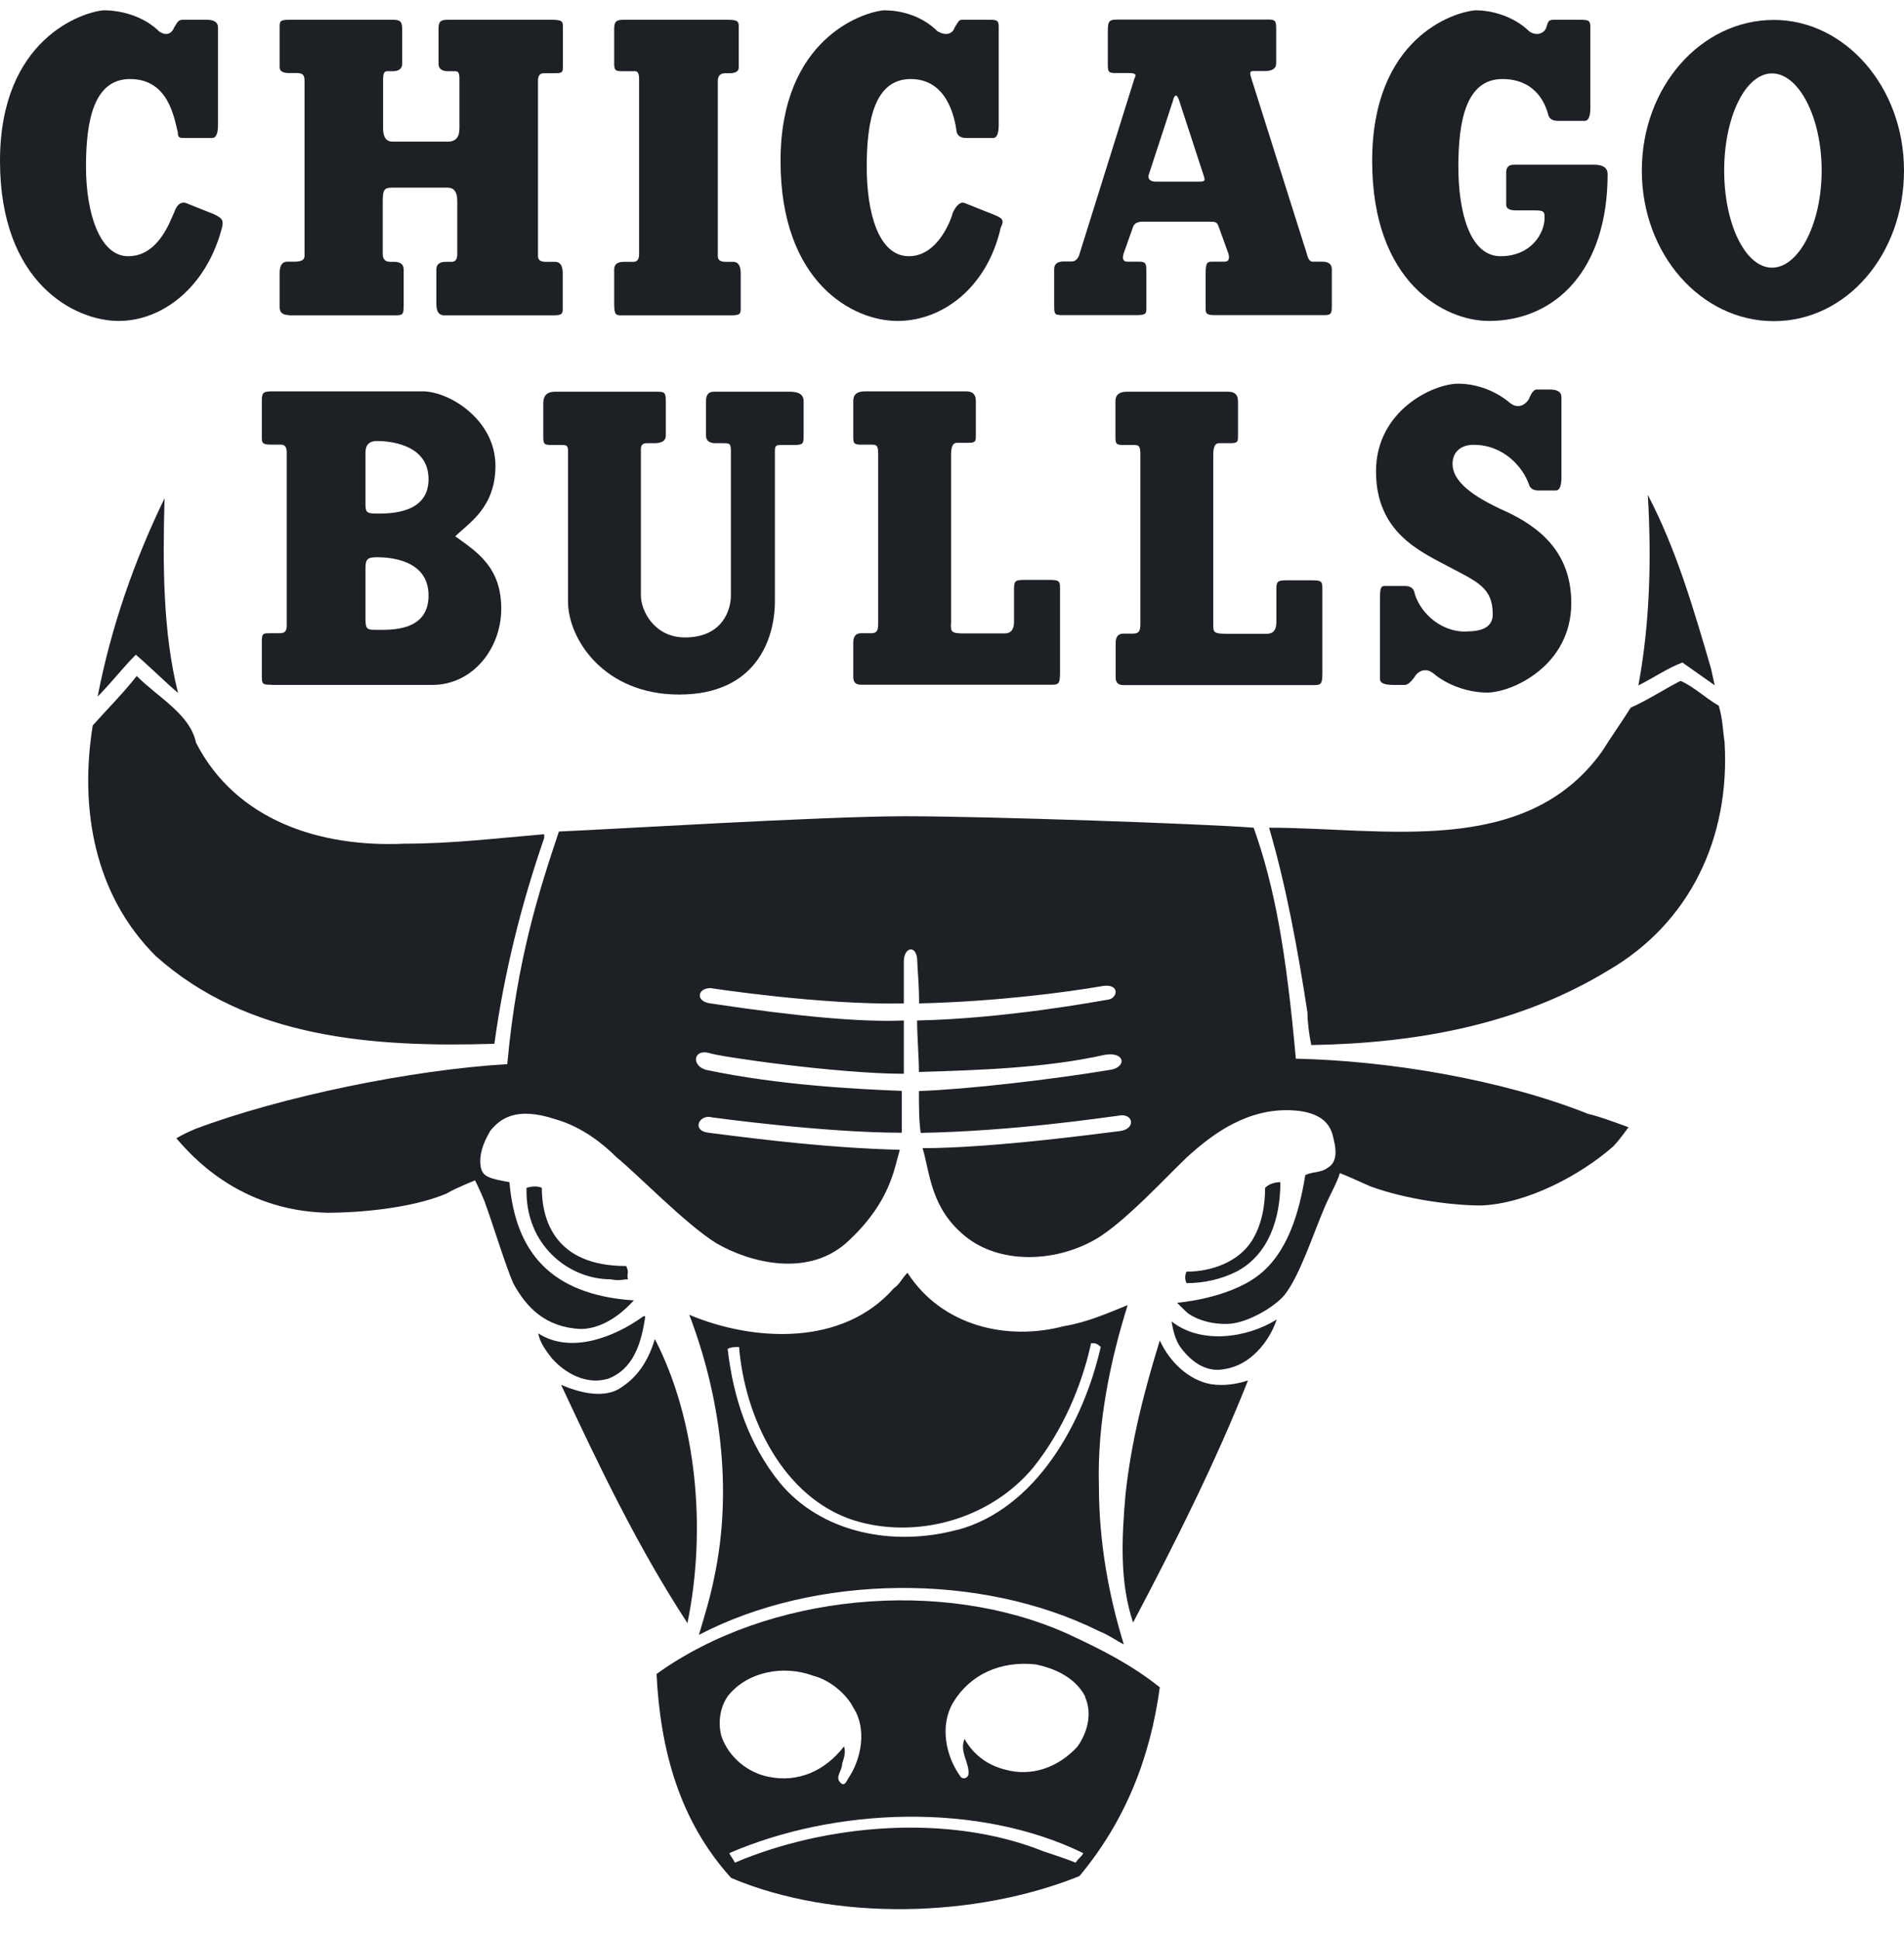 <svg width="56" height="57" viewBox="0 0 56 57" fill="none" xmlns="http://www.w3.org/2000/svg">
<g clip-path="url(#clip0_5148_64433)">
<path d="M6.529 6.693C6.583 6.469 6.529 6.415 6.305 6.303L5.46 5.966C5.31 5.93 5.198 6.023 5.123 6.244C5.011 6.469 4.674 7.533 3.77 7.533C2.925 7.533 2.529 6.244 2.529 4.902C2.529 3.559 2.754 2.324 3.824 2.324C4.952 2.324 5.118 3.447 5.23 3.891C5.23 4.057 5.283 4.057 5.455 4.057H6.241C6.355 4.057 6.412 3.927 6.412 3.666V0.805C6.412 0.656 6.299 0.581 6.075 0.581H5.401C5.235 0.581 5.235 0.634 5.123 0.805C5.064 0.971 4.898 1.083 4.674 0.918C4.278 0.527 3.658 0.303 3.043 0.303C2.422 0.356 0 1.142 0 4.731C0 8.319 2.193 9.436 3.492 9.436C4.791 9.436 6.08 8.426 6.529 6.693Z" fill="#1D2025"/>
<path d="M34.503 2.934C34.556 2.768 34.615 2.768 34.674 2.934L35.406 5.174C35.465 5.34 35.406 5.34 35.241 5.34H34C33.85 5.34 33.775 5.285 33.775 5.174L34.508 2.934H34.503ZM31.182 9.265H33.433C33.717 9.265 33.717 9.212 33.717 9.041V8.03C33.717 7.752 33.717 7.693 33.492 7.693H33.155C33.041 7.693 33.004 7.618 33.043 7.468L33.321 6.682C33.356 6.572 33.451 6.517 33.604 6.517H35.572C35.738 6.517 35.797 6.517 35.85 6.682L36.134 7.468C36.169 7.618 36.132 7.693 36.021 7.693H35.684C35.519 7.693 35.46 7.693 35.46 8.03V9.041C35.46 9.206 35.46 9.265 35.738 9.265H38.947C39.171 9.265 39.171 9.212 39.171 8.928V7.918C39.171 7.768 39.077 7.693 38.888 7.693H38.604C38.529 7.693 38.474 7.618 38.438 7.468L36.807 2.313C36.754 2.148 36.754 2.089 36.861 2.089H37.198C37.422 2.089 37.535 2.014 37.535 1.864V0.912C37.535 0.634 37.535 0.575 37.31 0.575H32.973C32.636 0.575 32.583 0.575 32.583 0.912V1.923C32.583 2.148 32.636 2.148 32.861 2.148H33.198C33.422 2.148 33.422 2.201 33.364 2.313L31.733 7.522C31.679 7.634 31.62 7.688 31.508 7.688H31.283C31.098 7.688 31.005 7.763 31.005 7.912V8.923C31.005 9.201 31.005 9.26 31.171 9.26" fill="#1D2025"/>
<path d="M43.791 9.436C45.759 9.436 47.283 7.923 47.283 5.121C47.283 4.936 47.151 4.843 46.888 4.843H44.524C44.374 4.843 44.3 4.918 44.3 5.067V6.019C44.3 6.13 44.394 6.185 44.583 6.185H45.144C45.428 6.185 45.428 6.239 45.428 6.41C45.428 6.859 45.032 7.533 44.134 7.533C43.235 7.533 42.893 6.244 42.893 4.902C42.893 3.559 43.118 2.324 44.187 2.324C45.086 2.324 45.428 2.939 45.54 3.388C45.576 3.499 45.67 3.554 45.824 3.554H46.61C46.72 3.554 46.775 3.424 46.775 3.164V0.805C46.775 0.581 46.722 0.581 46.38 0.581H45.706C45.535 0.581 45.535 0.634 45.481 0.805C45.428 0.971 45.198 1.083 44.973 0.918C44.578 0.527 43.957 0.303 43.396 0.303C42.722 0.356 40.358 1.142 40.358 4.731C40.358 8.319 42.497 9.436 43.791 9.436Z" fill="#1D2025"/>
<path d="M52.118 7.87C51.332 7.87 50.711 6.581 50.711 5.014C50.711 3.447 51.332 2.158 52.118 2.158C52.904 2.158 53.578 3.447 53.578 5.014C53.578 6.581 52.904 7.87 52.118 7.87ZM52.171 0.586C50.032 0.586 48.289 2.549 48.289 5.014C48.289 7.479 50.032 9.442 52.171 9.442C54.31 9.442 56 7.479 56 5.014C56 2.549 54.257 0.586 52.171 0.586Z" fill="#1D2025"/>
<path d="M8.497 9.271H11.647C11.872 9.271 11.872 9.217 11.872 8.934V7.923C11.872 7.773 11.779 7.698 11.594 7.698H11.481C11.332 7.698 11.257 7.624 11.257 7.474V5.907C11.257 5.57 11.31 5.517 11.535 5.517H13.166C13.355 5.517 13.449 5.647 13.449 5.907V7.474C13.449 7.624 13.394 7.698 13.283 7.698H13.112C12.927 7.698 12.834 7.773 12.834 7.923V8.934C12.834 9.158 12.909 9.271 13.059 9.271H16.267C16.551 9.271 16.551 9.217 16.551 9.046V8.035C16.551 7.811 16.476 7.698 16.326 7.698H16.048C15.898 7.698 15.823 7.643 15.823 7.533V2.378C15.823 2.228 15.879 2.153 15.989 2.153H16.273C16.497 2.153 16.556 2.153 16.556 1.987V0.805C16.556 0.64 16.556 0.581 16.219 0.581H13.177C12.952 0.581 12.898 0.634 12.898 0.859V1.87C12.898 2.019 12.991 2.094 13.177 2.094H13.348C13.46 2.094 13.513 2.094 13.513 2.319V3.773C13.513 4.034 13.401 4.164 13.177 4.164H11.546C11.36 4.164 11.267 4.034 11.267 3.773V2.319C11.267 2.169 11.305 2.094 11.38 2.094H11.546C11.734 2.094 11.829 2.019 11.829 1.87V0.859C11.829 0.634 11.775 0.581 11.546 0.581H8.508C8.225 0.581 8.225 0.634 8.225 0.805V1.982C8.225 2.092 8.319 2.148 8.508 2.148H8.733C8.898 2.148 8.957 2.201 8.957 2.372V7.527C8.957 7.638 8.863 7.693 8.674 7.693H8.449C8.299 7.693 8.225 7.805 8.225 8.03V9.041C8.225 9.19 8.319 9.265 8.508 9.265" fill="#1D2025"/>
<path d="M18.294 9.271H21.503C21.786 9.271 21.786 9.217 21.786 9.046V8.035C21.786 7.811 21.711 7.698 21.561 7.698H21.337C21.187 7.698 21.112 7.643 21.112 7.533V2.378C21.112 2.228 21.187 2.153 21.337 2.153H21.449C21.635 2.153 21.727 2.098 21.727 1.987V0.805C21.727 0.64 21.727 0.581 21.39 0.581H18.348C18.123 0.581 18.064 0.634 18.064 0.859V1.87C18.064 2.094 18.123 2.094 18.348 2.094H18.684C18.759 2.094 18.797 2.169 18.797 2.319V7.474C18.797 7.624 18.742 7.698 18.631 7.698H18.348C18.159 7.698 18.064 7.773 18.064 7.923V8.934C18.064 9.271 18.123 9.271 18.289 9.271" fill="#1D2025"/>
<path d="M26.396 9.436C27.749 9.436 29.043 8.426 29.433 6.693C29.546 6.469 29.492 6.415 29.209 6.303L28.364 5.966C28.25 5.93 28.137 6.023 28.027 6.244C27.973 6.469 27.578 7.533 26.733 7.533C25.834 7.533 25.492 6.244 25.492 4.902C25.492 3.559 25.717 2.324 26.786 2.324C27.856 2.324 28.08 3.447 28.139 3.891C28.175 4.001 28.269 4.057 28.422 4.057H29.209C29.319 4.057 29.374 3.927 29.374 3.666V0.805C29.374 0.581 29.321 0.581 29.038 0.581H28.305C28.193 0.581 28.193 0.634 28.08 0.805C28.027 0.971 27.856 1.083 27.572 0.918C27.177 0.527 26.615 0.303 25.995 0.303C25.374 0.356 22.957 1.142 22.957 4.731C22.957 8.319 25.096 9.436 26.39 9.436" fill="#1D2025"/>
<path d="M10.749 16.72C10.749 16.442 10.802 16.383 11.086 16.383C11.422 16.383 12.604 16.436 12.604 17.506C12.604 18.576 11.481 18.517 11.086 18.517C10.802 18.517 10.749 18.517 10.749 18.18V16.725V16.72ZM10.749 13.303C10.749 13.078 10.861 12.966 11.086 12.966C11.364 12.966 12.604 13.019 12.604 14.089C12.604 15.1 11.481 15.1 11.086 15.1C10.749 15.1 10.749 15.046 10.749 14.763V13.308V13.303ZM7.989 20.137H12.717C13.898 20.137 14.743 19.073 14.743 17.896C14.743 16.661 14.011 16.217 13.39 15.768C13.786 15.378 14.572 14.928 14.572 13.693C14.572 12.346 13.219 11.506 12.433 11.506H8.096C7.759 11.506 7.701 11.506 7.701 11.784V12.848C7.701 13.014 7.701 13.073 7.984 13.073H8.267C8.378 13.073 8.433 13.148 8.433 13.297V18.394C8.433 18.559 8.38 18.618 8.209 18.618H7.925C7.754 18.618 7.701 18.618 7.701 18.843V19.907C7.701 20.132 7.754 20.132 7.984 20.132" fill="#1D2025"/>
<path d="M19.979 20.42C22.23 20.42 22.791 18.795 22.791 17.677V13.249C22.791 13.083 22.845 13.083 23.016 13.083H23.353C23.636 13.083 23.636 13.03 23.636 12.805V11.795C23.636 11.609 23.505 11.517 23.241 11.517H20.989C20.84 11.517 20.765 11.609 20.765 11.795V12.805C20.765 12.955 20.859 13.03 21.048 13.03H21.273C21.444 13.03 21.497 13.03 21.497 13.255V17.511C21.497 17.902 21.273 18.741 20.144 18.741C19.246 18.741 18.85 17.955 18.85 17.511V13.196C18.85 13.085 18.907 13.03 19.021 13.03H19.246C19.471 13.03 19.583 12.955 19.583 12.805V11.795C19.583 11.517 19.529 11.517 19.299 11.517H16.316C16.091 11.517 15.979 11.629 15.979 11.854V12.805C15.979 13.03 15.979 13.083 16.203 13.083H16.481C16.652 13.083 16.706 13.083 16.706 13.249V17.677C16.706 18.8 17.775 20.42 19.968 20.42" fill="#1D2025"/>
<path d="M33.321 18.629H33.037C32.888 18.629 32.813 18.722 32.813 18.907V19.918C32.813 20.067 32.888 20.142 33.037 20.142H38.61C38.834 20.142 38.893 20.142 38.893 19.805V17.34C38.893 17.116 38.893 17.062 38.61 17.062H37.824C37.54 17.062 37.54 17.116 37.54 17.399V18.297C37.54 18.522 37.447 18.634 37.262 18.634H36.08C35.684 18.634 35.684 18.581 35.684 18.356V13.367C35.684 13.142 35.74 13.03 35.85 13.03H36.187C36.412 13.03 36.412 12.976 36.412 12.805V11.795C36.412 11.609 36.317 11.517 36.128 11.517H33.144C32.92 11.517 32.807 11.609 32.807 11.795V12.805C32.807 13.03 32.807 13.083 33.032 13.083H33.316C33.481 13.083 33.54 13.083 33.54 13.361V18.351C33.54 18.575 33.481 18.629 33.316 18.629" fill="#1D2025"/>
<path d="M43.112 18.57C42.267 18.57 41.706 17.896 41.594 17.394C41.558 17.283 41.465 17.228 41.316 17.228H40.754C40.642 17.228 40.588 17.228 40.588 17.565V19.971C40.588 20.082 40.72 20.137 40.984 20.137H41.321C41.396 20.137 41.488 20.062 41.599 19.912C41.652 19.8 41.882 19.576 42.16 19.8C42.556 20.137 43.171 20.362 43.738 20.362C44.471 20.362 46.214 19.576 46.214 17.731C46.214 16.217 45.257 15.49 44.3 15.041C43.283 14.591 42.722 14.142 42.722 13.64C42.722 13.303 42.947 13.078 43.342 13.078C44.241 13.078 44.802 13.752 44.973 14.255C45.009 14.365 45.102 14.42 45.251 14.42H45.759C45.87 14.42 45.925 14.29 45.925 14.03V11.677C45.925 11.527 45.813 11.453 45.588 11.453H45.193C45.118 11.453 45.043 11.545 44.968 11.731C44.909 11.843 44.684 12.068 44.406 11.843C44.011 11.506 43.449 11.281 42.888 11.281C42.155 11.281 40.471 12.068 40.471 13.859C40.471 15.65 41.765 16.212 42.61 16.661C43.455 17.11 43.904 17.276 43.904 18.062C43.904 18.453 43.567 18.565 43.118 18.565" fill="#1D2025"/>
<path d="M27.973 18.346V13.356C27.973 13.132 28.029 13.019 28.139 13.019H28.476C28.701 13.019 28.701 12.966 28.701 12.795V11.784C28.701 11.599 28.606 11.506 28.417 11.506H25.433C25.209 11.506 25.096 11.599 25.096 11.784V12.795C25.096 13.019 25.096 13.073 25.321 13.073H25.604C25.776 13.073 25.829 13.073 25.829 13.351V18.34C25.829 18.565 25.776 18.618 25.604 18.618H25.321C25.171 18.618 25.096 18.711 25.096 18.896V19.907C25.096 20.057 25.171 20.132 25.321 20.132H30.893C31.118 20.132 31.177 20.132 31.177 19.795V17.329C31.177 17.105 31.177 17.051 30.893 17.051H30.107C29.824 17.051 29.824 17.105 29.824 17.388V18.287C29.824 18.511 29.731 18.624 29.546 18.624H28.364C27.968 18.624 27.968 18.57 27.968 18.346" fill="#1D2025"/>
<path d="M31.915 49.896C32.139 50.399 31.968 50.961 31.69 51.351C31.128 51.966 30.337 52.249 29.551 52.025C29.102 51.912 28.652 51.634 28.369 51.126C28.203 51.517 28.54 51.853 28.481 52.19C28.428 52.303 28.316 52.303 28.257 52.244C27.808 51.629 27.636 50.73 28.032 50.057C28.54 49.217 29.439 48.827 30.455 48.934C31.016 49.046 31.636 49.324 31.92 49.886M31.636 54.763C31.353 54.65 31.016 54.538 30.679 54.426C27.866 53.303 24.262 53.64 21.615 54.763C21.561 54.65 21.503 54.597 21.449 54.484C24.546 53.142 28.765 52.971 31.861 54.484C31.808 54.597 31.749 54.597 31.636 54.763ZM21.39 49.886C21.952 49.158 23.021 48.934 23.925 49.271C24.374 49.383 24.882 49.773 25.107 50.222C25.503 50.837 25.332 51.736 24.941 52.297C24.882 52.41 24.829 52.522 24.717 52.41C24.551 52.244 24.77 52.073 24.77 51.848C24.824 51.682 24.882 51.511 24.824 51.346C24.262 52.073 23.471 52.41 22.631 52.244C22.011 52.132 21.449 51.682 21.225 51.067C21.112 50.677 21.166 50.228 21.39 49.891M19.31 49.217C19.422 51.458 19.984 53.533 21.503 55.212C24.546 56.501 28.706 56.388 31.749 55.158C33.102 53.533 33.829 51.682 34.112 49.608C33.267 48.934 32.369 48.484 31.412 48.041C27.695 46.361 22.572 46.864 19.31 49.217ZM37.658 34.757C37.487 34.757 37.321 34.811 37.209 34.923C37.209 35.484 37.096 36.046 36.813 36.49C36.417 37.105 35.631 37.388 34.898 37.388C34.845 37.501 34.845 37.613 34.898 37.725C35.407 37.725 35.914 37.613 36.364 37.388C37.321 36.886 37.658 35.821 37.658 34.757ZM35.631 40.698C34.957 40.586 34.39 40.025 34.112 39.41C33.663 40.864 33.267 42.378 33.102 43.95C32.989 45.239 32.931 46.527 33.326 47.704C34.567 45.351 35.749 42.998 36.706 40.586C36.369 40.698 35.973 40.752 35.636 40.698M18.412 37.222C16.332 37.222 15.936 35.88 15.936 34.923C15.824 34.87 15.652 34.87 15.487 34.923C15.433 36.602 16.727 37.613 17.963 37.613C18.241 37.666 18.299 37.613 18.471 37.613C18.417 37.447 18.524 37.447 18.417 37.222M50.722 21.811C50.669 21.474 50.669 21.137 50.551 20.747C50.155 20.522 49.818 20.185 49.428 20.019C48.979 20.244 48.471 20.581 47.963 20.805C47.679 21.255 47.401 21.645 47.118 22.094C44.866 25.233 40.701 24.335 37.326 24.335C37.834 26.073 38.171 27.923 38.455 29.773C38.455 30.051 38.508 30.447 38.567 30.725C41.717 30.672 44.701 30.11 47.289 28.538C49.711 27.137 50.893 24.618 50.722 21.816M34.455 38.848C34.508 39.126 34.567 39.41 34.738 39.634C35.075 40.084 35.524 40.361 36.032 40.249C36.765 40.137 37.326 39.463 37.551 38.795C36.647 39.356 35.3 39.522 34.455 38.848ZM38.112 31.116C37.829 27.977 37.492 26.073 36.872 24.335C35.465 24.223 29.048 23.998 26.626 23.998C24.203 23.998 17.898 24.388 16.439 24.447C15.877 26.126 15.198 28.201 14.92 31.287C12.107 31.452 8.278 32.239 5.749 33.19C5.353 33.356 5.187 33.468 5.187 33.468C5.583 33.918 6.989 35.597 9.636 35.656C10.481 35.656 12.059 35.543 13.128 35.094C13.406 34.928 13.973 34.704 13.973 34.704C13.973 34.704 14.139 35.041 14.251 35.319C14.535 36.105 14.872 37.222 15.096 37.73C15.492 38.458 16.053 39.019 17.064 39.073C17.909 39.073 18.529 38.346 18.642 38.233C16.166 38.067 15.155 36.779 14.984 34.757C14.364 34.645 14.198 34.592 14.139 34.308C14.086 33.971 14.193 33.634 14.422 33.244C14.701 32.907 15.155 32.517 16.337 32.907C17.123 33.132 17.743 33.634 18.139 34.03C18.701 34.479 20.166 35.993 21.064 36.549C22.021 37.11 23.824 37.613 25.005 36.436C26.187 35.313 26.299 34.361 26.465 33.805C24.439 33.752 22.583 33.527 20.84 33.303C20.332 33.249 20.556 32.741 20.952 32.853C20.952 32.853 24.214 33.303 26.524 33.303V32.073C25.171 32.019 22.92 31.907 20.781 31.458C20.332 31.346 20.385 30.843 20.84 30.955C21.118 31.067 24.669 31.57 26.583 31.57V30.003C25.342 30.057 23.487 29.891 20.898 29.501C20.449 29.447 20.503 29.051 20.898 29.051C20.898 29.051 24.16 29.554 26.583 29.501V28.271C26.583 27.821 26.979 27.768 26.979 28.271C26.979 28.436 27.032 28.886 27.032 29.501C29.337 29.447 31.422 29.164 32.38 28.998C32.941 28.886 32.888 29.335 32.604 29.388C32.267 29.442 29.561 29.95 26.973 30.003C26.973 30.452 27.027 31.067 27.027 31.517C28.77 31.463 30.743 31.404 32.487 31.014C33.107 30.902 33.16 31.404 32.599 31.463C30.909 31.741 28.487 32.025 27.027 32.078C27.027 32.468 27.027 32.977 27.08 33.308C29.84 33.255 32.428 32.859 32.877 32.805C33.326 32.693 33.439 33.196 32.931 33.255C32.481 33.308 29.214 33.757 27.134 33.757C27.358 34.484 27.358 35.495 28.374 36.335C29.39 37.174 31.021 37.121 32.203 36.447C33.102 35.944 34.508 34.372 35.016 33.928C35.465 33.538 36.481 32.64 37.829 32.64C39.176 32.64 39.182 33.367 39.235 33.538C39.289 33.763 39.348 34.153 39.064 34.324C38.84 34.495 38.615 34.436 38.39 34.549C38.219 35.613 37.882 36.848 36.984 37.517C36.086 38.19 34.62 38.303 34.62 38.303C34.62 38.303 34.845 38.527 34.904 38.581C35.016 38.693 35.524 38.971 36.198 38.918C36.759 38.859 37.492 38.415 37.776 38.078C38.225 37.517 38.62 36.287 38.957 35.501C39.07 35.222 39.353 34.715 39.407 34.49C39.69 34.602 39.802 34.656 40.305 34.88C41.374 35.271 42.727 35.442 43.567 35.442C44.92 35.388 46.497 34.543 47.449 33.704C47.615 33.538 47.898 33.142 47.898 33.142C47.898 33.142 47 32.805 46.717 32.752C44.182 31.741 40.861 31.185 38.107 31.126M5.235 20.367C4.786 18.575 4.786 16.559 4.84 14.65C3.941 16.501 3.262 18.458 2.872 20.479C3.262 20.089 3.604 19.64 3.995 19.249C4.39 19.586 4.84 20.035 5.235 20.372M49.476 19.474L50.433 20.148L50.321 19.645C49.813 17.907 49.31 16.169 48.465 14.549C48.578 16.452 48.524 18.356 48.187 20.153C48.636 19.928 49.032 19.65 49.481 19.479M17.85 40.549C18.636 40.271 18.866 39.484 18.979 38.698H18.925C18.08 39.313 16.786 39.821 15.829 39.201C15.882 39.479 16.053 39.704 16.225 39.928C16.62 40.378 17.241 40.715 17.856 40.543M19.262 39.367C19.091 39.928 18.813 40.431 18.305 40.768C17.797 41.158 17.011 40.934 16.503 40.715C17.631 43.126 18.754 45.479 20.219 47.72C20.781 44.977 20.503 41.779 19.262 39.372M28.155 44.977C26.299 45.479 24.16 45.089 22.92 43.575C22.021 42.452 21.567 41.11 21.401 39.656C21.513 39.602 21.626 39.602 21.738 39.602C21.904 41.677 23.032 44.03 25.112 44.698C26.915 45.26 29.107 44.698 30.401 43.132C31.246 42.067 31.808 40.779 32.091 39.49C32.203 39.49 32.262 39.49 32.374 39.602C31.866 41.843 30.46 44.367 28.155 44.982M31.305 38.987C29.615 39.436 27.701 38.987 26.69 37.42C26.524 37.586 26.465 37.757 26.294 37.87C24.775 39.608 22.128 39.436 20.273 38.656C21.171 41.009 21.567 43.752 21.005 46.388C20.893 46.95 20.722 47.511 20.556 48.067C23.989 46.276 28.829 46.217 32.321 47.955C32.604 48.067 32.829 48.233 33.053 48.346C32.604 46.891 32.321 45.319 32.321 43.693C32.267 41.843 32.658 39.998 33.166 38.372C32.604 38.597 31.984 38.875 31.31 38.987M14.54 30.693C14.824 28.618 15.326 26.602 16.005 24.64V24.527C14.652 24.64 13.305 24.805 11.898 24.805C9.423 24.918 6.947 24.132 5.765 21.837C5.594 20.998 4.636 20.495 4.021 19.875C3.626 20.378 3.177 20.827 2.727 21.329C2.332 23.795 2.781 26.319 4.583 28.11C7.283 30.522 10.941 30.8 14.546 30.688" fill="#1D2025"/>
</g>
<defs>
<clipPath id="clip0_5148_64433">
<rect width="56" height="55.834" fill="white" transform="translate(0 0.303)"/>
</clipPath>
</defs>
</svg>
